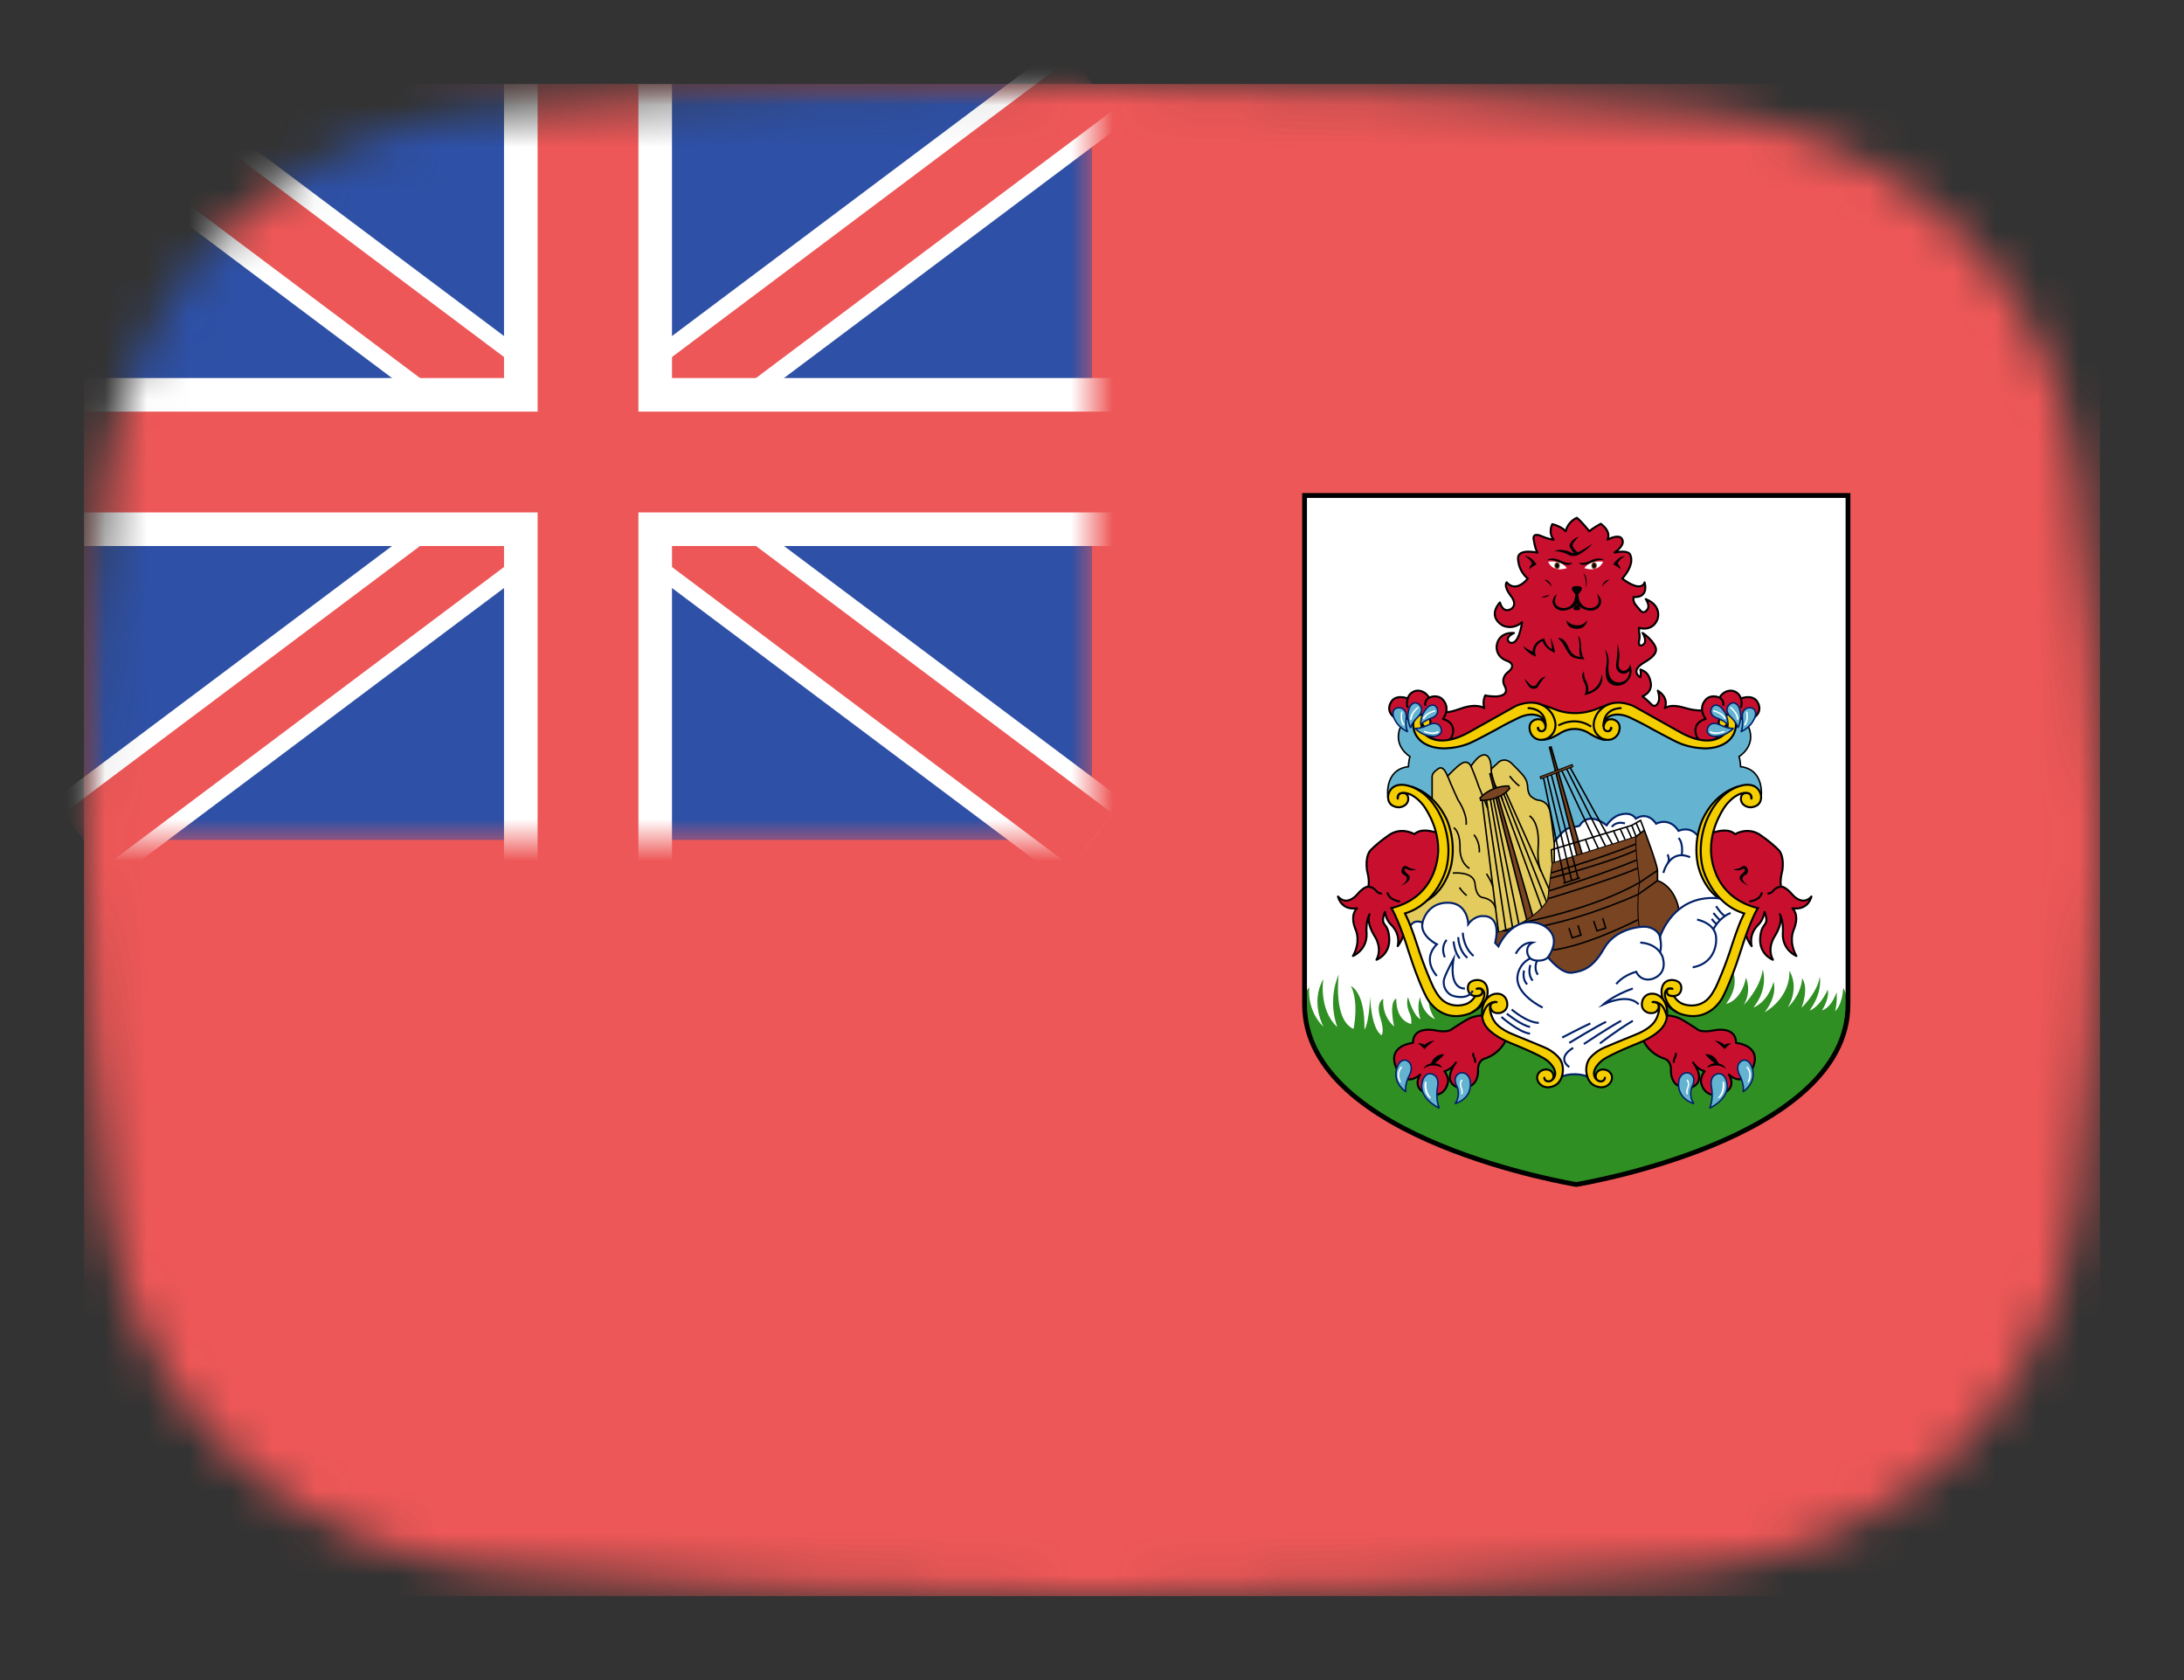 <svg width="52" height="40" viewBox="0 0 52 40" fill="none" xmlns="http://www.w3.org/2000/svg">
<rect x="0" y="0" width="52" height="40" fill="#333333" stroke="none"/>
<mask id="mask0_1_36639" style="mask-type:alpha" maskUnits="userSpaceOnUse" x="2" y="2" width="48" height="36">
<path d="M2.569 11.136C3.167 6.412 7.042 3.002 11.786 2.609C15.641 2.289 20.62 2 26 2C31.38 2 36.359 2.289 40.214 2.609C44.959 3.002 48.833 6.412 49.431 11.136C49.752 13.676 50 16.704 50 20C50 23.296 49.752 26.324 49.431 28.864C48.833 33.587 44.959 36.998 40.214 37.391C36.359 37.711 31.38 38 26 38C20.62 38 15.641 37.711 11.786 37.391C7.042 36.998 3.167 33.587 2.569 28.864C2.248 26.324 2 23.296 2 20C2 16.704 2.248 13.676 2.569 11.136Z" fill="#00D0BF"/>
</mask>
<g mask="url(#mask0_1_36639)">
<rect x="2" y="2" width="48" height="36" fill="#EE5757"/>
<path d="M43.979 11.797V23.913C43.979 27.149 37.51 28.201 37.51 28.201C37.51 28.201 31.04 27.149 31.04 23.913V11.797H43.979Z" fill="white"/>
<path d="M43.979 23.913C43.979 27.149 37.51 28.201 37.51 28.201C37.51 28.201 31.04 27.149 31.04 23.913C31.04 23.913 31.04 23.652 31.172 23.504C31.172 23.504 31.1 24.043 31.514 24.45C31.514 24.45 31.189 23.875 31.507 23.311C31.507 23.311 31.389 24.037 31.842 24.454C31.842 24.454 31.592 23.861 31.874 23.199C31.874 23.199 31.735 24.282 32.227 24.497C32.227 24.497 32.362 23.875 32.166 23.476C32.166 23.476 32.505 23.613 32.487 24.515C32.487 24.515 32.594 24.382 32.623 23.732C32.623 23.732 32.637 24.476 32.894 24.648C32.894 24.648 32.972 24.573 32.865 24.235C32.758 23.897 32.911 23.778 32.936 23.785C32.936 23.785 32.88 24.159 33.193 24.44C33.193 24.44 33.058 23.854 33.246 23.775C33.246 23.775 33.207 24.271 33.599 24.382C33.599 24.382 33.628 24.238 33.542 24.077C33.542 24.077 33.468 23.885 33.525 23.738C33.525 23.738 33.649 24.188 33.821 24.264C33.821 24.264 33.717 24 33.813 23.738C33.813 23.738 33.835 24.113 34.17 24.267C34.17 24.267 33.949 23.977 34.036 23.658L36.191 23.764L37.307 23.817L40.655 23.581L41.232 23.084C41.232 23.084 41.46 23.401 41.1 23.901C41.1 23.901 41.457 23.836 41.571 23.279C41.571 23.279 41.717 23.588 41.517 23.929C41.517 23.929 41.913 23.534 41.97 23.084C41.97 23.084 42.123 23.519 41.749 23.987C41.749 23.987 42.084 23.875 42.227 23.379C42.227 23.379 42.341 23.678 42.017 24.1C42.017 24.1 42.623 23.778 42.605 23.113C42.605 23.113 42.858 23.48 42.569 23.983C42.569 23.983 42.879 23.706 42.908 23.293C42.908 23.293 43.079 23.48 42.894 23.994C42.894 23.994 43.271 23.638 43.328 23.253C43.328 23.253 43.41 23.609 43.086 24.059C43.086 24.059 43.307 24.005 43.517 23.566C43.517 23.566 43.575 23.739 43.382 24.055C43.382 24.055 43.589 24.019 43.728 23.624C43.728 23.624 43.753 23.861 43.692 24.073C43.692 24.073 43.853 23.969 43.888 23.519C43.888 23.519 43.978 23.667 43.979 23.85C43.981 24.034 43.979 23.913 43.979 23.913Z" fill="#2F8F22"/>
<path d="M40.648 16.909C40.648 16.909 40.423 16.947 40.134 16.859C39.845 16.771 39.729 16.807 39.639 16.859C39.639 16.859 39.756 16.627 39.471 16.444C39.471 16.444 39.564 16.678 39.435 16.788C39.435 16.788 39.378 16.841 39.311 16.761C39.311 16.761 39.211 16.658 39.106 16.579C39.106 16.579 39.348 16.494 39.303 16.248C39.259 16.002 39.127 15.97 39.056 15.939C39.056 15.939 39.081 16.05 39.056 16.126C39.056 16.126 38.792 15.979 39.15 15.77C39.508 15.562 39.443 15.439 39.378 15.333C39.314 15.227 39.177 15.11 39.109 15.069C39.109 15.069 39.181 15.18 39.168 15.276C39.156 15.371 38.993 15.432 39.025 15.265C39.057 15.098 39.024 15.127 39.02 14.948C39.02 14.948 39.339 15.056 39.464 14.745C39.464 14.745 39.587 14.424 39.184 14.264C39.184 14.264 39.282 14.395 39.234 14.494C39.234 14.494 39.148 14.655 39.047 14.524C38.945 14.393 38.881 14.368 38.892 14.213C38.892 14.213 39.257 14.264 39.157 13.866C39.157 13.866 39.099 14.131 38.624 13.775C38.624 13.775 38.933 13.458 38.813 13.203C38.813 13.203 38.776 13.086 38.441 13.155C38.441 13.155 38.731 12.971 38.608 12.815C38.608 12.815 38.546 12.71 38.275 12.847C38.275 12.847 38.38 12.665 38.114 12.47C38.114 12.47 37.936 12.563 37.842 12.649C37.842 12.649 37.66 12.419 37.544 12.328C37.544 12.328 37.334 12.409 37.28 12.649C37.28 12.649 37.182 12.533 36.959 12.479C36.959 12.479 36.852 12.676 36.992 12.849C36.992 12.849 36.888 12.845 36.699 12.763C36.699 12.763 36.484 12.66 36.516 12.845C36.548 13.03 36.564 13.072 36.606 13.158C36.606 13.158 36.123 13.046 36.143 13.307C36.157 13.489 36.225 13.645 36.375 13.776C36.375 13.776 36.104 14.13 35.872 13.864C35.872 13.864 35.792 13.951 35.965 14.177C35.965 14.177 36.138 14.368 35.995 14.488C35.995 14.488 35.804 14.641 35.712 14.344C35.712 14.344 35.403 14.652 35.767 14.887C35.767 14.887 36.001 15.02 36.239 14.815C36.239 14.815 36.166 15.405 35.938 15.292C35.938 15.292 35.801 15.191 36.047 15.071C36.047 15.071 35.692 15.026 35.635 15.369C35.635 15.369 35.591 15.642 35.901 15.741C35.901 15.741 36.139 15.828 35.892 16.013C35.892 16.013 35.717 16.146 35.831 16.343C35.831 16.343 35.968 16.561 35.621 16.582C35.621 16.582 35.432 16.581 35.364 16.555C35.364 16.555 35.288 16.697 35.341 16.859C35.341 16.859 35.168 16.73 34.774 16.873C34.38 17.016 34.41 16.915 34.378 16.958C34.346 17.001 34.27 17.147 34.27 17.147C34.27 17.147 34.476 17.398 34.48 17.393C34.483 17.388 34.441 17.681 34.441 17.681L34.542 17.729L35.353 17.368L36.177 16.939L36.839 16.979L37.259 17.079L37.811 17.119L38.206 16.909H38.778L39.407 17.222L40.125 17.651L40.5 17.717L40.788 17.701V17.119L40.648 16.909Z" fill="#C8102E" stroke="black" stroke-width="0.048" stroke-linejoin="round"/>
<path d="M34.115 17.589C34.115 17.589 34.429 17.749 34.56 17.555C34.56 17.555 34.731 17.229 34.355 17.116C34.355 17.116 34.56 16.87 34.34 16.644C34.34 16.644 34.225 16.522 34.025 16.611C34.025 16.611 33.942 16.439 33.747 16.444C33.747 16.444 33.576 16.442 33.517 16.63C33.517 16.63 33.282 16.533 33.151 16.673C33.151 16.673 32.934 16.916 33.236 17.108L33.453 17.127L33.667 17.028L33.906 17.097C33.907 17.097 33.845 17.338 34.115 17.589Z" fill="#C8102E" stroke="black" stroke-width="0.048" stroke-linejoin="round"/>
<path d="M41.118 17.015C41.496 16.98 41.63 17.299 41.63 17.299C41.828 17.764 41.407 18.012 41.407 18.012C41.439 18.116 41.443 18.253 41.443 18.253C42.034 18.325 41.931 18.99 41.931 18.99L41.735 18.828C41.393 18.695 41.04 18.986 40.787 19.475C40.533 19.964 40.655 20.194 40.697 20.773C40.74 21.352 41.681 21.697 41.681 21.697C41.681 21.697 41.236 22.844 40.947 23.581C40.658 24.318 40.056 24.012 39.881 23.857C39.706 23.701 39.663 23.788 39.575 23.857C39.486 23.926 39.97 24.303 39.09 24.659C38.209 25.015 38.056 25.288 37.91 25.378C37.763 25.468 37.154 25.407 37.093 25.331C37.033 25.256 37.068 25.256 36.84 25.116C36.612 24.976 36.227 24.853 35.806 24.648C35.386 24.443 35.396 24.181 35.4 24.127C35.403 24.073 35.546 23.634 35.053 23.983C34.561 24.332 34.141 23.817 34.141 23.817C34.045 23.691 33.635 22.592 33.635 22.592C33.525 22.182 33.307 21.704 33.307 21.704C33.318 21.7 33.286 21.754 33.649 21.546C34.013 21.337 34.176 20.99 34.302 20.647C34.428 20.304 34.305 19.716 34.259 19.597C34.213 19.479 33.942 18.935 33.606 18.821C33.271 18.707 33.046 18.99 33.046 18.99C33.046 18.99 32.942 18.325 33.534 18.253C33.534 18.253 33.538 18.116 33.57 18.012C33.57 18.012 33.149 17.764 33.347 17.299C33.347 17.299 33.48 16.98 33.858 17.015L33.767 17.188C33.767 17.188 33.672 18.137 35.061 17.501C36.45 16.865 36.409 16.746 37.2 17.145L37.778 17.134C37.778 17.134 38.612 16.749 38.879 16.915C39.147 17.081 40.109 17.62 40.109 17.62C40.109 17.62 41.04 17.969 41.221 17.325L41.118 17.015Z" fill="#64B4D1" stroke="black" stroke-width="0.036"/>
<path d="M36.938 21.13C36.938 21.13 36.89 20.839 36.839 20.651C36.839 20.651 36.736 20.354 36.912 20.147L37.13 19.895C37.13 19.895 37.266 19.713 37.433 19.688C37.433 19.688 37.601 19.683 37.617 19.649C37.633 19.615 37.817 19.313 38.254 19.649C38.254 19.649 38.393 19.426 38.606 19.389C38.606 19.389 38.837 19.319 38.949 19.491C38.949 19.491 39.209 19.294 39.432 19.611C39.432 19.611 39.74 19.438 39.965 19.782C39.965 19.782 40.27 19.634 40.457 19.951C40.644 20.268 40.606 20.397 40.606 20.397L40.745 20.9L41.237 21.508L40.093 21.939H39.58L38.553 22.214L36.73 22.355L36.222 21.756L36.938 21.13Z" fill="white" stroke="#012169" stroke-width="0.048" stroke-miterlimit="10"/>
<path d="M35.397 24.161C35.397 24.161 35.124 24.177 34.985 24.247C34.846 24.318 34.739 24.393 34.578 24.495C34.578 24.495 34.504 24.595 34.188 24.535C34.188 24.535 33.643 24.404 33.643 24.83C33.643 24.83 32.99 24.884 33.258 25.455C33.258 25.455 33.44 25.903 33.814 25.585C33.814 25.585 33.573 25.93 34.038 26.065C34.038 26.065 34.37 26.146 34.466 25.806C34.466 25.806 34.52 25.671 34.391 25.504C34.391 25.504 34.552 25.472 34.664 25.299C34.664 25.299 34.322 25.732 34.696 25.887C34.696 25.887 35.167 26.006 35.194 25.515C35.194 25.515 35.155 25.288 35.337 25.207C35.337 25.207 35.712 25.121 35.883 24.703C35.883 24.703 35.344 24.416 35.397 24.161Z" fill="#C8102E" stroke="black" stroke-width="0.048" stroke-linejoin="round"/>
<path d="M34.295 19.86C34.295 19.86 33.875 19.666 33.675 19.86C33.675 19.86 33.397 19.688 33.105 19.86C33.105 19.86 32.827 20.042 32.634 20.242C32.634 20.242 32.499 20.358 32.548 20.724C32.548 20.724 32.62 20.981 32.577 21.111C32.577 21.111 32.484 21.092 32.299 21.312C32.299 21.312 32.064 21.584 31.857 21.344C31.857 21.344 31.921 21.679 32.31 21.625C32.31 21.625 32.121 21.772 32.285 22.153C32.285 22.153 32.406 22.423 32.213 22.761C32.213 22.761 32.552 22.624 32.538 22.225C32.538 22.225 32.509 21.956 32.609 21.765C32.609 21.765 32.509 21.938 32.741 22.308C32.741 22.308 32.919 22.574 32.773 22.851C32.773 22.851 33.108 22.729 33.076 22.322C33.044 21.916 32.841 22.085 32.973 21.711C32.973 21.711 33.005 21.903 33.105 21.999C33.204 22.096 33.333 22.258 33.279 22.527C33.279 22.527 33.479 22.279 33.432 22.024C33.386 21.769 33.336 21.691 33.336 21.691L33.967 21.334L34.281 20.765L34.295 19.86Z" fill="#C8102E" stroke="black" stroke-width="0.048" stroke-linejoin="round"/>
<path d="M33.336 21.463C33.336 21.463 33.076 21.445 33.033 21.244" stroke="black" stroke-width="0.048" stroke-miterlimit="10"/>
<path d="M32.577 21.111C32.577 21.111 32.668 21.107 32.75 21.19C32.75 21.19 32.812 21.283 32.901 21.272" stroke="black" stroke-width="0.048" stroke-miterlimit="10"/>
<path d="M33.721 20.697C33.721 20.697 33.586 20.697 33.511 20.633C33.511 20.633 33.432 20.579 33.386 20.665C33.386 20.665 33.315 20.787 33.447 20.841C33.447 20.841 33.611 20.924 33.35 21.089C33.35 21.089 33.661 20.978 33.536 20.827C33.536 20.827 33.401 20.73 33.45 20.694C33.45 20.694 33.465 20.665 33.518 20.701C33.572 20.737 33.679 20.722 33.721 20.697Z" fill="black"/>
<path d="M37.974 21.384L36.931 17.784L36.893 17.794L37.814 21.438L37.974 21.384Z" fill="#784421" stroke="black" stroke-width="0.036"/>
<path d="M34.343 25.423C34.343 25.423 34.097 25.285 33.894 25.446C33.894 25.446 33.915 25.357 34.07 25.317C34.07 25.317 34.154 25.08 34.39 25.101C34.39 25.101 34.293 25.216 34.165 25.313C34.165 25.313 34.3 25.327 34.343 25.423Z" fill="black"/>
<path d="M33.477 25.995C33.477 25.995 33.087 25.749 33.298 25.337C33.298 25.337 33.359 25.218 33.477 25.242C33.477 25.242 33.72 25.318 33.53 25.655C33.53 25.655 33.434 25.873 33.477 25.995Z" fill="#64B4D1" stroke="#012169" stroke-width="0.036" stroke-miterlimit="2.613"/>
<path d="M34.268 26.383C34.268 26.383 33.712 26.13 33.883 25.698C33.883 25.698 33.936 25.552 34.059 25.563C34.059 25.563 34.274 25.574 34.231 25.86C34.231 25.86 34.167 26.14 34.268 26.383Z" fill="#64B4D1" stroke="#012169" stroke-width="0.036" stroke-miterlimit="2.613"/>
<path d="M34.151 24.773C34.151 24.773 33.984 24.896 33.916 24.979C33.916 24.979 33.848 24.895 33.759 24.843C33.759 24.843 33.861 24.83 33.916 24.876C33.916 24.876 34.001 24.793 34.151 24.773Z" fill="black"/>
<path d="M34.645 26.275C34.645 26.275 35.081 26.165 35.001 25.714C35.001 25.714 34.958 25.517 34.774 25.544C34.774 25.544 34.551 25.601 34.696 25.887C34.696 25.887 34.782 26.092 34.645 26.275Z" fill="#64B4D1" stroke="#012169" stroke-width="0.036" stroke-miterlimit="2.613"/>
<path d="M36.614 16.749C36.614 16.749 36.895 16.835 37.048 16.897C37.048 16.897 37.454 17.08 37.97 16.897C37.97 16.897 38.319 16.759 38.366 16.749L38.098 17.156L38.085 17.366L38.252 17.612C38.252 17.612 38.152 17.652 37.852 17.469C37.852 17.469 37.521 17.213 37.125 17.469C37.125 17.469 36.909 17.615 36.727 17.612L36.983 17.325L36.885 17.067L36.614 16.749Z" fill="#F5CE00" stroke="black" stroke-width="0.048" stroke-miterlimit="2.613"/>
<path d="M34.814 25.737C34.814 25.737 34.83 25.716 34.811 25.706C34.811 25.706 34.792 25.698 34.779 25.724C34.779 25.724 34.734 25.797 34.772 25.895C34.772 25.895 34.808 25.964 34.791 26.035C34.791 26.035 34.788 26.055 34.804 26.058C34.804 26.058 34.82 26.053 34.823 26.038C34.823 26.038 34.844 25.968 34.807 25.9C34.807 25.9 34.762 25.794 34.814 25.737Z" fill="white"/>
<path d="M40.851 17.589C40.851 17.589 40.537 17.749 40.406 17.555C40.406 17.555 40.235 17.229 40.611 17.116C40.611 17.116 40.406 16.87 40.625 16.644C40.625 16.644 40.74 16.522 40.941 16.611C40.941 16.611 41.024 16.439 41.219 16.444C41.219 16.444 41.39 16.442 41.449 16.63C41.449 16.63 41.684 16.533 41.815 16.673C41.815 16.673 42.032 16.916 41.73 17.108L41.512 17.127L41.298 17.028L41.059 17.097C41.059 17.097 41.121 17.338 40.851 17.589Z" fill="#C8102E" stroke="black" stroke-width="0.048" stroke-linejoin="round"/>
<path d="M38.366 17.336C38.366 17.336 38.358 17.401 38.294 17.408C38.294 17.408 38.227 17.429 38.188 17.346C38.188 17.346 38.183 17.327 38.182 17.318C38.178 17.279 38.164 17.167 38.286 17.075C38.286 17.075 38.483 16.913 38.861 17.109C38.861 17.109 39.161 17.253 39.368 17.375C39.368 17.375 39.902 17.663 39.967 17.684C39.967 17.684 40.202 17.803 40.562 17.817C40.562 17.817 41.054 17.854 41.262 17.508C41.262 17.508 41.421 17.246 41.262 17.079C41.262 17.079 41.198 17.003 41.093 17.017C41.048 17.023 40.999 17.043 40.952 17.099C40.952 17.099 40.876 17.21 40.965 17.293C40.965 17.293 41.081 17.364 41.122 17.214C41.122 17.214 41.123 17.203 41.127 17.216C41.129 17.225 41.155 17.339 41.094 17.436C41.094 17.436 40.797 17.886 39.981 17.42L38.904 16.816C38.904 16.816 38.364 16.54 38.041 16.973C38.041 16.973 37.781 17.332 38.116 17.568C38.116 17.568 38.366 17.717 38.523 17.48C38.523 17.48 38.653 17.246 38.448 17.143C38.448 17.143 38.268 17.059 38.197 17.239C38.125 17.419 38.336 17.465 38.355 17.338C38.355 17.338 38.361 17.307 38.366 17.336Z" fill="#F5CE00" stroke="black" stroke-width="0.048" stroke-miterlimit="2.613"/>
<path d="M34.098 19.189C34.098 19.189 34.098 18.628 34.098 18.515C34.098 18.462 34.099 18.418 34.179 18.353C34.259 18.288 34.344 18.186 34.467 18.477C34.467 18.477 34.708 18.224 34.788 18.186C34.788 18.186 34.927 18.067 35.023 18.24C35.023 18.24 35.152 18.046 35.253 17.997C35.253 17.997 35.494 17.841 35.505 18.31L35.692 18.137C35.692 18.137 35.836 18.019 35.997 18.181C35.997 18.181 36.27 18.445 36.307 18.52C36.307 18.52 36.367 18.602 36.372 18.731C36.372 18.731 36.371 18.876 36.446 18.957C36.446 18.957 36.531 19.033 36.614 19.049C36.614 19.049 36.809 19.054 36.879 19.238C36.879 19.238 36.911 19.206 37.007 20.084V21.686L35.927 22.975L34.194 22.479L33.505 22.193L33.35 21.686L34.018 21.254L34.382 20.273L34.264 19.583L34.098 19.189Z" fill="#E4CB5E" stroke="black" stroke-width="0.036" stroke-miterlimit="2.613"/>
<path d="M38.872 20.039L38.954 19.917L39.15 19.766C39.15 19.766 39.45 20.552 39.464 20.723V20.967C39.464 20.967 39.913 21.082 39.992 21.772L39.621 22.455L39.04 22.132L38.872 22.009V20.039H38.872Z" fill="#784421" stroke="black" stroke-width="0.036"/>
<path d="M33.369 25.435C33.369 25.435 33.39 25.407 33.375 25.395C33.375 25.395 33.366 25.381 33.341 25.414C33.341 25.414 33.222 25.546 33.316 25.749C33.316 25.749 33.327 25.778 33.346 25.768C33.346 25.768 33.362 25.76 33.347 25.736C33.347 25.736 33.263 25.569 33.369 25.435Z" fill="white"/>
<path d="M35.12 25.303C35.12 25.303 35.138 25.242 35.096 25.177C35.096 25.177 35.067 25.13 35.078 25.069" stroke="black" stroke-width="0.048" stroke-miterlimit="10"/>
<path d="M35.505 18.31C35.505 18.31 35.507 18.479 35.555 18.603C35.603 18.727 35.765 18.941 35.776 19.057" stroke="black" stroke-width="0.036" stroke-miterlimit="10"/>
<path d="M39.58 24.161C39.58 24.161 39.852 24.177 39.992 24.247C40.131 24.318 40.237 24.393 40.398 24.495C40.398 24.495 40.473 24.595 40.788 24.535C40.788 24.535 41.334 24.404 41.334 24.83C41.334 24.83 41.986 24.884 41.719 25.455C41.719 25.455 41.537 25.903 41.163 25.585C41.163 25.585 41.403 25.93 40.938 26.065C40.938 26.065 40.606 26.146 40.51 25.806C40.51 25.806 40.457 25.671 40.585 25.504C40.585 25.504 40.425 25.472 40.312 25.299C40.312 25.299 40.655 25.732 40.28 25.887C40.28 25.887 39.81 26.006 39.783 25.515C39.783 25.515 39.821 25.288 39.639 25.207C39.639 25.207 39.264 25.121 39.093 24.703C39.093 24.703 39.632 24.416 39.58 24.161Z" fill="#C8102E" stroke="black" stroke-width="0.048" stroke-linejoin="round"/>
<path d="M35.29 19.057L35.735 22.649" stroke="black" stroke-width="0.036" stroke-miterlimit="10"/>
<path d="M35.393 19.049L35.892 22.398" stroke="black" stroke-width="0.036" stroke-miterlimit="10"/>
<path d="M35.486 19.034L36.061 22.355" stroke="black" stroke-width="0.036" stroke-miterlimit="10"/>
<path d="M36.555 22.015L35.512 18.415L35.474 18.425L36.395 22.069L36.555 22.015Z" fill="#784421" stroke="black" stroke-width="0.036"/>
<path d="M35.805 18.902L36.858 21.562" stroke="black" stroke-width="0.036" stroke-miterlimit="10"/>
<path d="M35.735 18.945L36.751 21.724" stroke="black" stroke-width="0.036" stroke-miterlimit="10"/>
<path d="M34.067 26.128C34.067 26.128 33.945 26.011 33.962 25.801C33.962 25.801 33.969 25.756 33.947 25.749C33.947 25.749 33.923 25.739 33.919 25.792C33.919 25.792 33.885 26.011 34.033 26.137C34.033 26.137 34.043 26.149 34.06 26.146C34.059 26.146 34.077 26.142 34.067 26.128Z" fill="white"/>
<path d="M35.853 18.866L36.938 21.292" stroke="black" stroke-width="0.036" stroke-miterlimit="10"/>
<path d="M35.556 19.016L36.221 22.285" stroke="black" stroke-width="0.036" stroke-miterlimit="10"/>
<path d="M41.002 21.438C40.526 21.168 40.422 20.57 40.422 20.57C40.307 19.974 40.54 19.502 40.54 19.502C40.847 18.852 41.374 18.731 41.374 18.731C41.374 18.731 40.858 19.089 40.714 19.572C40.714 19.572 40.601 19.979 40.665 20.381C40.73 20.783 40.706 20.68 40.804 20.99L41.002 21.438Z" fill="#F5CE00" stroke="black" stroke-width="0.048" stroke-miterlimit="2.613"/>
<path d="M38.954 19.917L36.956 20.548L36.847 21.438C36.373 22.125 35.41 22.247 35.41 22.247L36.159 23.045L37.599 23.347L38.355 22.764L39.04 22.132C38.968 21.794 39.008 21.292 39.008 21.292C39.008 21.208 39.04 21.01 39.04 21.01C39.04 21.01 38.922 20.198 38.954 19.917Z" fill="#784421" stroke="black" stroke-width="0.022"/>
<path d="M36.874 21.214C36.874 21.214 38.19 20.803 38.975 20.474" stroke="black" stroke-width="0.036" stroke-miterlimit="10"/>
<path d="M36.243 21.965C36.243 21.965 37.885 21.668 39.04 21.01L39.464 20.723" stroke="black" stroke-width="0.036" stroke-miterlimit="10"/>
<path d="M39.464 20.967L39.008 21.292C39.008 21.292 37.172 22.139 35.774 22.162" stroke="black" stroke-width="0.036" stroke-miterlimit="10"/>
<path d="M39.007 21.894C39.007 21.894 37.596 22.621 36.786 22.631" stroke="black" stroke-width="0.036" stroke-miterlimit="10"/>
<path d="M40.69 19.86C40.69 19.86 41.111 19.666 41.311 19.86C41.311 19.86 41.589 19.688 41.881 19.86C41.881 19.86 42.159 20.042 42.352 20.242C42.352 20.242 42.487 20.358 42.437 20.724C42.437 20.724 42.366 20.981 42.409 21.111C42.409 21.111 42.501 21.092 42.687 21.312C42.687 21.312 42.922 21.584 43.129 21.344C43.129 21.344 43.065 21.679 42.676 21.625C42.676 21.625 42.865 21.772 42.701 22.153C42.701 22.153 42.58 22.423 42.772 22.761C42.772 22.761 42.434 22.624 42.448 22.225C42.448 22.225 42.476 21.956 42.377 21.765C42.377 21.765 42.476 21.938 42.245 22.308C42.245 22.308 42.066 22.574 42.213 22.851C42.213 22.851 41.878 22.729 41.91 22.322C41.942 21.916 42.145 22.085 42.013 21.711C42.013 21.711 41.981 21.902 41.881 21.999C41.781 22.096 41.653 22.258 41.706 22.527C41.706 22.527 41.507 22.279 41.553 22.024C41.599 21.769 41.649 21.691 41.649 21.691L41.018 21.334L40.705 20.765L40.69 19.86Z" fill="#C8102E" stroke="black" stroke-width="0.048" stroke-linejoin="round"/>
<path d="M33.542 22.134C33.542 22.134 33.601 21.855 33.869 21.965C33.869 21.965 33.959 21.508 34.446 21.492C34.933 21.476 34.959 21.966 34.959 21.999C34.959 21.999 35.102 21.788 35.341 21.812C35.341 21.812 35.753 21.788 35.599 22.449L35.677 22.532C35.677 22.532 35.992 21.794 36.639 21.988C36.639 21.988 37.27 22.18 36.858 22.791C36.858 22.791 37.169 23.196 37.433 23.158C37.697 23.12 37.933 23.04 38.195 22.576C38.457 22.112 39.066 22.042 39.221 22.069C39.377 22.096 39.499 22.196 39.524 22.306C39.524 22.306 39.847 21.229 41.008 21.398L41.473 21.632L41.649 21.713L41.386 22.455L40.745 23.904L40.259 24.053L39.751 23.762L39.574 23.857L39.56 24.291L38.89 24.773L38.425 24.965L37.911 25.315L37.792 25.629C37.792 25.629 37.508 25.509 37.188 25.629L37.083 25.369L36.783 25.083L35.62 24.535L35.41 23.857L35.197 23.762L34.959 24.034L34.612 24.075L34.093 23.724L33.542 22.134Z" fill="white" stroke="#012169" stroke-width="0.048" stroke-miterlimit="10"/>
<path d="M38.608 16.859C38.608 16.859 38.164 16.84 38.18 17.3" stroke="black" stroke-width="0.048" stroke-miterlimit="2.613"/>
<path d="M41.529 21.748C40.756 21.511 40.545 20.68 40.545 20.68C40.387 20.057 40.641 19.513 40.641 19.513C40.994 18.684 41.591 18.684 41.591 18.684C41.891 18.676 41.927 18.932 41.927 18.932C41.955 19.113 41.828 19.179 41.828 19.179C41.623 19.291 41.493 19.14 41.493 19.14C41.408 19.028 41.474 18.929 41.474 18.929C41.526 18.856 41.627 18.888 41.627 18.888C41.707 18.913 41.698 19.012 41.698 19.012C41.699 19.015 41.701 19.015 41.701 19.015C41.704 19.014 41.703 19.013 41.703 19.013C41.703 19.013 41.721 18.891 41.601 18.878C41.601 18.878 41.369 18.828 41.096 19.167C41.096 19.167 40.737 19.626 40.738 20.219C40.738 20.219 40.692 21.333 41.853 21.621C41.853 21.621 41.727 21.802 41.505 22.454C41.505 22.454 41.254 23.293 41.014 23.746C41.014 23.746 40.695 24.393 39.984 24.129C39.984 24.129 39.56 23.943 39.561 23.635C39.561 23.635 39.532 23.355 39.786 23.333C39.786 23.333 40.034 23.314 40.032 23.527C40.032 23.527 40.038 23.758 39.767 23.705C39.767 23.705 39.672 23.685 39.689 23.592C39.689 23.592 39.705 23.509 39.819 23.545C39.819 23.545 39.823 23.545 39.823 23.544C39.823 23.544 39.824 23.542 39.82 23.54C39.82 23.54 39.776 23.521 39.729 23.537C39.729 23.537 39.687 23.551 39.684 23.616C39.684 23.616 39.681 23.669 39.738 23.699C39.738 23.699 39.806 23.723 39.859 23.718C39.859 23.718 39.931 23.863 40.094 23.912C40.32 23.98 40.507 23.914 40.621 23.823C40.745 23.724 40.826 23.551 40.85 23.509C40.874 23.466 41.083 22.999 41.239 22.496C41.239 22.496 41.377 22.063 41.486 21.837L41.529 21.748Z" fill="#F5CE00" stroke="black" stroke-width="0.048" stroke-miterlimit="2.613"/>
<path d="M39.349 23.859C39.349 23.859 39.493 23.84 39.493 23.968C39.493 23.968 39.484 24.157 39.255 24.115C39.255 24.115 39.029 24.066 39.109 23.813C39.109 23.813 39.163 23.635 39.377 23.661C39.377 23.661 39.584 23.67 39.675 23.954C39.675 23.954 39.744 24.192 39.625 24.397C39.492 24.626 39.156 24.776 38.994 24.842C38.994 24.842 38.344 25.098 38.151 25.244C38.151 25.244 37.853 25.464 37.985 25.67C37.985 25.67 38.036 25.748 38.112 25.748C38.112 25.748 38.199 25.752 38.214 25.663C38.214 25.663 38.214 25.661 38.213 25.659C38.213 25.659 38.211 25.659 38.211 25.661C38.211 25.661 38.205 25.716 38.157 25.736C38.157 25.736 38.094 25.768 38.028 25.712C38.028 25.712 37.957 25.644 38.016 25.54C38.016 25.54 38.093 25.41 38.273 25.487C38.273 25.487 38.431 25.565 38.366 25.733C38.366 25.733 38.308 25.888 38.117 25.887C38.117 25.887 37.974 25.883 37.882 25.786C37.739 25.636 37.731 25.343 37.857 25.192C37.857 25.192 37.977 25.031 38.216 24.933C38.355 24.876 38.617 24.762 38.89 24.655C39.082 24.58 39.257 24.49 39.371 24.355C39.371 24.355 39.473 24.242 39.502 24.048C39.502 24.048 39.531 23.902 39.442 23.87C39.442 23.87 39.397 23.85 39.347 23.857C39.347 23.857 39.346 23.857 39.346 23.858C39.346 23.858 39.343 23.86 39.349 23.859Z" fill="#F5CE00" stroke="black" stroke-width="0.048" stroke-miterlimit="2.613"/>
<path d="M39.361 23.858C39.361 23.858 39.52 23.829 39.62 24.019C39.62 24.019 39.679 24.141 39.688 24.212" stroke="black" stroke-width="0.048" stroke-miterlimit="2.613"/>
<path d="M39.74 23.534C39.74 23.534 39.58 23.562 39.663 23.788C39.74 24.001 39.884 24.071 39.927 24.1" stroke="black" stroke-width="0.048" stroke-miterlimit="2.613"/>
<path d="M36.614 17.336C36.614 17.336 36.622 17.4 36.687 17.408C36.687 17.408 36.753 17.429 36.792 17.346C36.792 17.346 36.797 17.327 36.798 17.318C36.802 17.279 36.816 17.167 36.695 17.075C36.695 17.075 36.497 16.913 36.119 17.109C36.119 17.109 35.819 17.253 35.613 17.375C35.613 17.375 35.078 17.663 35.014 17.684C35.014 17.684 34.778 17.803 34.418 17.817C34.418 17.817 33.926 17.853 33.718 17.508C33.718 17.508 33.559 17.246 33.718 17.079C33.718 17.079 33.782 17.003 33.887 17.017C33.932 17.023 33.981 17.043 34.028 17.099C34.028 17.099 34.105 17.21 34.015 17.293C34.015 17.293 33.9 17.364 33.859 17.214C33.859 17.214 33.857 17.203 33.853 17.216C33.851 17.225 33.825 17.339 33.886 17.436C33.886 17.436 34.183 17.886 34.999 17.42L36.076 16.816C36.076 16.816 36.616 16.539 36.939 16.973C36.939 16.973 37.199 17.332 36.864 17.568C36.864 17.568 36.614 17.717 36.458 17.48C36.458 17.48 36.327 17.246 36.532 17.143C36.532 17.143 36.712 17.059 36.784 17.239C36.855 17.419 36.645 17.465 36.625 17.338C36.625 17.338 36.62 17.307 36.614 17.336Z" fill="#F5CE00" stroke="black" stroke-width="0.048" stroke-miterlimit="2.613"/>
<path d="M33.978 21.438C34.454 21.168 34.558 20.57 34.558 20.57C34.673 19.974 34.441 19.502 34.441 19.502C34.133 18.852 33.606 18.731 33.606 18.731C33.606 18.731 34.122 19.089 34.267 19.572C34.267 19.572 34.379 19.979 34.315 20.381C34.251 20.783 34.275 20.68 34.176 20.99L33.978 21.438Z" fill="#F5CE00" stroke="black" stroke-width="0.048" stroke-miterlimit="2.613"/>
<path d="M36.372 16.859C36.372 16.859 36.816 16.84 36.8 17.3" stroke="black" stroke-width="0.048" stroke-miterlimit="2.613"/>
<path d="M33.451 21.748C34.224 21.511 34.435 20.68 34.435 20.68C34.593 20.057 34.339 19.513 34.339 19.513C33.986 18.684 33.389 18.684 33.389 18.684C33.089 18.676 33.053 18.932 33.053 18.932C33.025 19.113 33.153 19.179 33.153 19.179C33.358 19.291 33.487 19.14 33.487 19.14C33.572 19.028 33.506 18.929 33.506 18.929C33.454 18.856 33.353 18.888 33.353 18.888C33.273 18.913 33.282 19.012 33.282 19.012C33.281 19.015 33.28 19.015 33.28 19.015C33.276 19.014 33.277 19.013 33.277 19.013C33.277 19.013 33.26 18.891 33.379 18.878C33.379 18.878 33.612 18.828 33.884 19.167C33.884 19.167 34.243 19.626 34.243 20.219C34.243 20.219 34.288 21.333 33.128 21.621C33.128 21.621 33.253 21.802 33.475 22.454C33.475 22.454 33.727 23.293 33.966 23.746C33.966 23.746 34.285 24.393 34.997 24.129C34.997 24.129 35.42 23.943 35.419 23.635C35.419 23.635 35.449 23.355 35.194 23.333C35.194 23.333 34.946 23.314 34.949 23.527C34.949 23.527 34.942 23.758 35.213 23.705C35.213 23.705 35.308 23.685 35.291 23.592C35.291 23.592 35.276 23.509 35.161 23.545C35.161 23.545 35.157 23.545 35.157 23.544C35.157 23.544 35.156 23.542 35.16 23.54C35.16 23.54 35.204 23.521 35.251 23.537C35.251 23.537 35.293 23.551 35.296 23.616C35.296 23.616 35.299 23.669 35.243 23.699C35.243 23.699 35.174 23.723 35.121 23.718C35.121 23.718 35.049 23.863 34.886 23.912C34.66 23.98 34.473 23.914 34.359 23.823C34.235 23.724 34.154 23.551 34.13 23.509C34.106 23.466 33.898 22.999 33.741 22.496C33.741 22.496 33.604 22.063 33.494 21.837L33.451 21.748Z" fill="#F5CE00" stroke="black" stroke-width="0.048" stroke-miterlimit="2.613"/>
<path d="M35.632 23.859C35.632 23.859 35.487 23.84 35.487 23.968C35.487 23.968 35.496 24.157 35.725 24.115C35.725 24.115 35.951 24.066 35.871 23.813C35.871 23.813 35.818 23.635 35.604 23.661C35.604 23.661 35.397 23.67 35.306 23.954C35.306 23.954 35.236 24.192 35.355 24.397C35.488 24.626 35.824 24.776 35.986 24.842C35.986 24.842 36.636 25.098 36.83 25.244C36.83 25.244 37.127 25.464 36.995 25.67C36.995 25.67 36.944 25.748 36.868 25.748C36.868 25.748 36.781 25.752 36.767 25.663C36.767 25.663 36.766 25.661 36.768 25.659C36.768 25.659 36.769 25.659 36.769 25.661C36.769 25.661 36.776 25.716 36.823 25.736C36.823 25.736 36.886 25.768 36.953 25.712C36.953 25.712 37.023 25.644 36.964 25.54C36.964 25.54 36.887 25.41 36.707 25.487C36.707 25.487 36.549 25.565 36.614 25.733C36.614 25.733 36.672 25.888 36.863 25.887C36.863 25.887 37.007 25.883 37.098 25.786C37.242 25.636 37.249 25.343 37.123 25.192C37.123 25.192 37.004 25.031 36.764 24.933C36.625 24.876 36.363 24.762 36.09 24.655C35.898 24.58 35.723 24.49 35.609 24.355C35.609 24.355 35.507 24.242 35.478 24.048C35.478 24.048 35.45 23.902 35.538 23.87C35.538 23.87 35.584 23.85 35.633 23.857C35.633 23.857 35.634 23.857 35.635 23.858C35.635 23.858 35.637 23.86 35.632 23.859Z" fill="#F5CE00" stroke="black" stroke-width="0.048" stroke-miterlimit="2.613"/>
<path d="M35.62 23.858C35.62 23.858 35.46 23.829 35.36 24.019C35.36 24.019 35.301 24.141 35.292 24.212" stroke="black" stroke-width="0.048" stroke-miterlimit="2.613"/>
<path d="M35.24 23.534C35.24 23.534 35.4 23.562 35.318 23.788C35.24 24.001 35.096 24.071 35.053 24.1" stroke="black" stroke-width="0.048" stroke-miterlimit="2.613"/>
<path d="M37.104 17.274C37.104 17.274 37.49 17.032 37.885 17.3" stroke="black" stroke-width="0.048" stroke-miterlimit="2.613"/>
<path d="M34.906 19.637C34.906 19.637 34.959 19.421 34.714 19.043C34.714 19.043 34.553 18.698 34.468 18.477" stroke="black" stroke-width="0.036" stroke-miterlimit="2.613"/>
<path d="M35.024 18.24C35.024 18.24 35.163 18.579 35.211 18.731C35.211 18.731 35.383 19.157 35.42 19.243" stroke="black" stroke-width="0.036" stroke-miterlimit="2.613"/>
<path d="M35.093 19.874C35.093 19.874 35.238 20.03 35.222 20.294" stroke="black" stroke-width="0.036" stroke-miterlimit="10"/>
<path d="M34.612 19.707C34.612 19.707 34.772 19.784 34.762 20.21C34.762 20.21 34.746 20.521 34.986 20.677" stroke="black" stroke-width="0.036" stroke-miterlimit="10"/>
<path d="M34.59 20.787C34.59 20.787 35.092 20.732 35.12 21.041C35.12 21.041 35.131 21.338 35.302 21.37C35.302 21.37 35.558 21.395 35.609 21.632" stroke="black" stroke-width="0.036" stroke-miterlimit="10"/>
<path d="M34.748 21.13C34.748 21.13 34.837 21.263 34.922 21.319" stroke="black" stroke-width="0.036" stroke-miterlimit="10"/>
<path d="M35.393 20.804C35.393 20.804 35.52 20.997 35.544 21.111" stroke="black" stroke-width="0.036" stroke-miterlimit="10"/>
<path d="M35.945 18.477C35.945 18.477 36.063 18.637 36.177 18.713" stroke="black" stroke-width="0.036" stroke-miterlimit="10"/>
<path d="M36.416 19.425C36.416 19.425 36.665 19.547 36.623 20.176C36.623 20.176 36.59 20.545 36.694 20.746" stroke="black" stroke-width="0.036" stroke-miterlimit="10"/>
<path d="M35.24 18.998L35.256 19.057C35.256 19.057 35.704 19.076 35.945 18.771L35.919 18.713C35.919 18.713 35.529 18.693 35.24 18.998Z" fill="#784421" stroke="black" stroke-width="0.036"/>
<path d="M36.852 21.398C36.852 21.398 38.4 20.937 38.996 20.668" stroke="black" stroke-width="0.036" stroke-miterlimit="10"/>
<path d="M36.668 18.493L37.433 18.202L37.452 18.253L36.686 18.544L36.668 18.493Z" fill="#784421" stroke="black" stroke-width="0.022"/>
<path d="M36.751 18.52L37.259 21.01" stroke="black" stroke-width="0.036" stroke-miterlimit="10"/>
<path d="M36.839 18.486L37.421 20.965" stroke="black" stroke-width="0.036" stroke-miterlimit="10"/>
<path d="M36.938 18.448L37.574 20.909" stroke="black" stroke-width="0.036" stroke-miterlimit="10"/>
<path d="M37.188 18.354L38.055 20.201" stroke="black" stroke-width="0.036" stroke-miterlimit="10"/>
<path d="M37.302 18.31L38.227 20.146" stroke="black" stroke-width="0.036" stroke-miterlimit="10"/>
<path d="M37.387 18.278L38.388 20.096" stroke="black" stroke-width="0.036" stroke-miterlimit="10"/>
<path d="M37.224 21.03L37.617 20.9" stroke="black" stroke-width="0.036" stroke-miterlimit="10"/>
<path d="M36.927 20.783C36.927 20.783 38.078 20.447 38.949 20.096" stroke="black" stroke-width="0.036" stroke-miterlimit="10"/>
<path d="M36.912 20.909C36.912 20.909 38.37 20.523 38.949 20.242" stroke="black" stroke-width="0.036" stroke-miterlimit="10"/>
<path d="M37.357 22.096L37.433 22.329L37.642 22.263L37.571 22.031" stroke="black" stroke-width="0.036" stroke-miterlimit="10"/>
<path d="M37.946 21.928L38.023 22.162L38.231 22.095L38.16 21.863" stroke="black" stroke-width="0.036" stroke-miterlimit="10"/>
<path d="M36.956 20.548L36.938 20.232L38.851 19.651L38.954 19.917" stroke="black" stroke-width="0.036" stroke-miterlimit="10"/>
<path d="M37.749 19.985L37.853 20.265" stroke="black" stroke-width="0.036" stroke-miterlimit="10"/>
<path d="M38.418 19.782L38.54 20.048" stroke="black" stroke-width="0.036" stroke-miterlimit="10"/>
<path d="M38.576 19.734L38.69 19.985" stroke="black" stroke-width="0.036" stroke-miterlimit="10"/>
<path d="M38.728 19.688L38.848 19.951" stroke="black" stroke-width="0.036" stroke-miterlimit="10"/>
<path d="M38.851 19.651L39.061 19.532L39.15 19.766" stroke="black" stroke-width="0.036" stroke-miterlimit="10"/>
<path d="M38.954 19.593L39.061 19.835" stroke="black" stroke-width="0.036" stroke-miterlimit="10"/>
<path d="M34.211 23.234C34.211 23.234 33.836 22.855 34.211 22.483C34.211 22.483 33.804 22.285 33.868 21.965" stroke="#012169" stroke-width="0.048" stroke-miterlimit="10"/>
<path d="M34.879 23.534C34.879 23.534 34.492 23.587 34.606 22.832C34.606 22.832 34.446 23.131 34.391 23.285C34.349 23.4 34.377 23.586 34.541 23.686C34.606 23.727 34.954 23.817 35.066 23.587" stroke="#012169" stroke-width="0.048" stroke-miterlimit="10"/>
<path d="M34.446 22.379C34.446 22.379 34.288 22.524 34.401 22.791" stroke="#012169" stroke-width="0.048" stroke-miterlimit="10"/>
<path d="M34.609 22.414C34.609 22.414 34.628 22.673 34.756 22.818" stroke="#012169" stroke-width="0.048" stroke-miterlimit="10"/>
<path d="M34.72 22.311C34.72 22.311 34.719 22.616 34.938 22.805" stroke="#012169" stroke-width="0.048" stroke-miterlimit="10"/>
<path d="M34.829 22.206C34.829 22.206 34.831 22.549 35.085 22.759" stroke="#012169" stroke-width="0.048" stroke-miterlimit="10"/>
<path d="M36.09 22.708C36.09 22.708 36.219 22.427 36.489 22.441C36.489 22.441 36.358 22.5 36.361 22.631C36.361 22.631 36.344 22.848 36.577 22.869C36.577 22.869 36.764 22.894 36.858 22.791" stroke="#012169" stroke-width="0.048" stroke-miterlimit="10"/>
<path d="M36.73 23.988C36.73 23.988 36.064 23.676 36.133 23.226C36.133 23.226 36.16 22.951 36.429 22.821" stroke="#012169" stroke-width="0.048" stroke-miterlimit="10"/>
<path d="M36.288 23.107C36.288 23.107 36.23 23.301 36.361 23.436" stroke="#012169" stroke-width="0.048" stroke-miterlimit="10"/>
<path d="M36.438 22.975C36.438 22.975 36.358 23.188 36.492 23.347" stroke="#012169" stroke-width="0.048" stroke-miterlimit="10"/>
<path d="M36.598 22.871C36.598 22.871 36.502 23.047 36.617 23.207" stroke="#012169" stroke-width="0.048" stroke-miterlimit="10"/>
<path d="M35.992 24.034C35.992 24.034 36.355 24.35 36.639 24.353" stroke="#012169" stroke-width="0.048" stroke-miterlimit="10"/>
<path d="M35.877 24.134C35.877 24.134 36.216 24.409 36.429 24.45" stroke="#012169" stroke-width="0.048" stroke-miterlimit="10"/>
<path d="M35.748 24.212C35.748 24.212 36.168 24.582 36.429 24.609" stroke="#012169" stroke-width="0.048" stroke-miterlimit="10"/>
<path d="M37.457 24.948C37.457 24.948 37.044 25.171 37.364 25.406" stroke="#012169" stroke-width="0.048" stroke-miterlimit="10"/>
<path d="M37.195 24.703C37.195 24.703 37.663 24.458 37.866 24.366" stroke="#012169" stroke-width="0.048" stroke-miterlimit="10"/>
<path d="M37.363 24.83C37.363 24.83 38.04 24.417 38.24 24.328" stroke="#012169" stroke-width="0.048" stroke-miterlimit="10"/>
<path d="M37.711 24.857C37.711 24.857 38.288 24.471 38.598 24.304" stroke="#012169" stroke-width="0.048" stroke-miterlimit="10"/>
<path d="M38.093 24.843C38.093 24.843 38.492 24.531 38.877 24.304" stroke="#012169" stroke-width="0.048" stroke-miterlimit="10"/>
<path d="M39.013 23.913C39.013 23.913 38.818 23.627 38.176 23.913C38.176 23.913 38.411 23.7 38.877 23.534" stroke="#012169" stroke-width="0.048" stroke-miterlimit="10"/>
<path d="M39.524 22.306C39.524 22.306 39.577 22.538 39.521 22.678" stroke="#012169" stroke-width="0.048" stroke-miterlimit="10"/>
<path d="M38.483 23.43C38.483 23.43 38.617 23.234 38.957 23.137C38.957 23.137 39.048 23.366 39.312 23.314C39.312 23.314 39.711 23.236 39.59 22.799C39.59 22.799 39.508 22.473 39.053 22.441" stroke="#012169" stroke-width="0.048" stroke-miterlimit="10"/>
<path d="M40.406 21.894C40.406 21.894 40.868 21.977 40.861 22.355C40.861 22.355 40.898 22.921 40.302 23.031" stroke="#012169" stroke-width="0.048" stroke-miterlimit="10"/>
<path d="M40.795 22.126C40.795 22.126 40.922 21.85 41.205 21.737" stroke="#012169" stroke-width="0.048" stroke-miterlimit="10"/>
<path d="M40.861 21.575C40.861 21.575 40.987 21.778 41.074 21.807" stroke="#012169" stroke-width="0.048" stroke-miterlimit="10"/>
<path d="M40.795 21.737C40.795 21.737 40.914 21.883 40.954 21.907" stroke="#012169" stroke-width="0.048" stroke-miterlimit="10"/>
<path d="M40.756 21.877C40.756 21.877 40.819 21.97 40.874 21.999" stroke="#012169" stroke-width="0.048" stroke-miterlimit="10"/>
<path d="M38.377 19.688C38.377 19.688 38.467 19.542 38.69 19.604" stroke="#012169" stroke-width="0.048" stroke-miterlimit="10"/>
<path d="M39.604 20.783C39.604 20.783 39.746 20.192 40.24 20.41" stroke="#012169" stroke-width="0.048" stroke-miterlimit="10"/>
<path d="M40.04 20.362C40.04 20.362 40.09 20.09 39.967 19.951" stroke="#012169" stroke-width="0.048" stroke-miterlimit="10"/>
<path d="M39.703 20.343C39.703 20.343 39.766 20.456 39.712 20.548" stroke="#012169" stroke-width="0.048" stroke-miterlimit="10"/>
<path d="M40.708 26.383C40.708 26.383 41.264 26.13 41.093 25.698C41.093 25.698 41.04 25.552 40.917 25.563C40.917 25.563 40.703 25.574 40.745 25.86C40.745 25.86 40.81 26.14 40.708 26.383Z" fill="#64B4D1" stroke="#012169" stroke-width="0.036" stroke-miterlimit="2.613"/>
<path d="M40.91 26.128C40.91 26.128 41.032 26.011 41.015 25.801C41.015 25.801 41.008 25.756 41.03 25.749C41.03 25.749 41.054 25.739 41.057 25.791C41.057 25.791 41.091 26.011 40.943 26.137C40.943 26.137 40.933 26.149 40.917 26.146C40.917 26.146 40.899 26.142 40.91 26.128Z" fill="white"/>
<path d="M41.5 25.995C41.5 25.995 41.89 25.749 41.679 25.337C41.679 25.337 41.617 25.218 41.5 25.242C41.5 25.242 41.256 25.318 41.446 25.655C41.446 25.655 41.542 25.873 41.5 25.995Z" fill="#64B4D1" stroke="#012169" stroke-width="0.036" stroke-miterlimit="2.613"/>
<path d="M41.597 25.435C41.597 25.435 41.576 25.407 41.59 25.395C41.59 25.395 41.6 25.381 41.625 25.414C41.625 25.414 41.743 25.546 41.649 25.749C41.649 25.749 41.639 25.778 41.62 25.768C41.62 25.768 41.604 25.76 41.618 25.736C41.618 25.736 41.703 25.569 41.597 25.435Z" fill="white"/>
<path d="M40.331 26.275C40.331 26.275 39.895 26.165 39.975 25.714C39.975 25.714 40.018 25.517 40.203 25.544C40.203 25.544 40.425 25.601 40.28 25.887C40.28 25.887 40.195 26.092 40.331 26.275Z" fill="#64B4D1" stroke="#012169" stroke-width="0.036" stroke-miterlimit="2.613"/>
<path d="M40.163 25.737C40.163 25.737 40.147 25.716 40.165 25.706C40.165 25.706 40.184 25.698 40.197 25.724C40.197 25.724 40.243 25.797 40.204 25.895C40.204 25.895 40.168 25.964 40.186 26.035C40.186 26.035 40.188 26.055 40.172 26.058C40.172 26.058 40.157 26.053 40.154 26.038C40.154 26.038 40.132 25.968 40.169 25.9C40.169 25.9 40.215 25.794 40.163 25.737Z" fill="white"/>
<path d="M40.644 25.423C40.644 25.423 40.89 25.285 41.093 25.446C41.093 25.446 41.072 25.357 40.917 25.317C40.917 25.317 40.833 25.08 40.598 25.101C40.598 25.101 40.694 25.216 40.822 25.313C40.822 25.313 40.687 25.327 40.644 25.423Z" fill="black"/>
<path d="M40.826 24.773C40.826 24.773 40.993 24.896 41.061 24.979C41.061 24.979 41.129 24.895 41.218 24.843C41.218 24.843 41.115 24.83 41.061 24.876C41.061 24.876 40.975 24.793 40.826 24.773Z" fill="black"/>
<path d="M39.856 25.303C39.856 25.303 39.838 25.242 39.881 25.177C39.881 25.177 39.91 25.13 39.899 25.069" stroke="black" stroke-width="0.048" stroke-miterlimit="10"/>
<path d="M41.649 21.463C41.649 21.463 41.91 21.445 41.952 21.244" stroke="black" stroke-width="0.048" stroke-miterlimit="10"/>
<path d="M42.409 21.111C42.409 21.111 42.318 21.107 42.236 21.19C42.236 21.19 42.173 21.283 42.084 21.272" stroke="black" stroke-width="0.048" stroke-miterlimit="10"/>
<path d="M41.264 20.697C41.264 20.697 41.4 20.697 41.475 20.633C41.475 20.633 41.553 20.579 41.599 20.665C41.599 20.665 41.671 20.787 41.539 20.841C41.539 20.841 41.375 20.924 41.635 21.089C41.635 21.089 41.325 20.978 41.45 20.827C41.45 20.827 41.585 20.73 41.535 20.694C41.535 20.694 41.521 20.665 41.468 20.701C41.414 20.737 41.307 20.722 41.264 20.697Z" fill="black"/>
<path d="M41.449 17.423C41.449 17.423 41.51 17.34 41.485 17.09C41.46 16.84 41.677 16.812 41.76 16.884C41.76 16.884 41.846 16.958 41.767 17.117C41.721 17.208 41.648 17.326 41.449 17.423Z" fill="#64B4D1" stroke="#012169" stroke-width="0.036" stroke-miterlimit="2.613"/>
<path d="M41.53 17.237C41.53 17.237 41.611 17.149 41.572 16.959C41.572 16.959 41.572 16.941 41.583 16.94C41.583 16.94 41.603 16.935 41.606 16.953C41.606 16.953 41.65 17.156 41.558 17.266C41.558 17.266 41.541 17.282 41.53 17.266C41.53 17.265 41.518 17.254 41.53 17.237Z" fill="white"/>
<path d="M41.379 17.332C41.379 17.332 41.373 17.232 41.199 17.061C41.025 16.889 41.168 16.732 41.274 16.733C41.274 16.733 41.385 16.735 41.425 16.903C41.448 17 41.467 17.135 41.379 17.332Z" fill="#64B4D1" stroke="#012169" stroke-width="0.036" stroke-miterlimit="2.613"/>
<path d="M41.352 17.113C41.352 17.113 41.355 16.99 41.198 16.861C41.198 16.861 41.185 16.846 41.192 16.838C41.192 16.838 41.204 16.822 41.219 16.835C41.219 16.835 41.389 16.97 41.393 17.119C41.393 17.119 41.391 17.143 41.371 17.137C41.371 17.137 41.354 17.135 41.352 17.113Z" fill="white"/>
<path d="M41.143 17.257C41.143 17.257 41.097 17.175 40.882 17.098C40.667 17.022 40.725 16.834 40.816 16.794C40.816 16.794 40.91 16.753 41.01 16.879C41.068 16.951 41.138 17.057 41.143 17.257Z" fill="#64B4D1" stroke="#012169" stroke-width="0.036" stroke-miterlimit="2.613"/>
<path d="M41.049 17.106C41.049 17.106 41 16.993 40.803 16.943C40.803 16.943 40.785 16.935 40.788 16.925C40.788 16.925 40.792 16.905 40.811 16.91C40.811 16.91 41.022 16.961 41.088 17.093C41.088 17.093 41.096 17.116 41.076 17.119C41.076 17.119 41.06 17.125 41.049 17.106Z" fill="white"/>
<path d="M41.278 17.339C41.278 17.339 41.177 17.367 40.947 17.256C40.717 17.145 40.616 17.338 40.656 17.442C40.656 17.442 40.699 17.549 40.877 17.53C40.98 17.519 41.117 17.492 41.278 17.339Z" fill="#64B4D1" stroke="#012169" stroke-width="0.036" stroke-miterlimit="2.613"/>
<path d="M40.742 17.412C40.742 17.412 40.847 17.477 41.036 17.403C41.036 17.403 41.055 17.4 41.058 17.41C41.058 17.41 41.067 17.429 41.048 17.436C41.048 17.436 40.847 17.516 40.717 17.445C40.717 17.445 40.698 17.432 40.712 17.418C40.712 17.418 40.722 17.403 40.742 17.412Z" fill="white"/>
<path d="M40.941 16.611C40.941 16.611 41.056 16.667 41.029 16.802" stroke="black" stroke-width="0.048" stroke-miterlimit="2.613"/>
<path d="M41.449 16.63C41.449 16.63 41.494 16.773 41.444 16.849" stroke="black" stroke-width="0.048" stroke-miterlimit="10"/>
<path d="M33.517 17.423C33.517 17.423 33.456 17.34 33.481 17.09C33.506 16.84 33.289 16.812 33.206 16.884C33.206 16.884 33.12 16.958 33.199 17.117C33.245 17.208 33.318 17.326 33.517 17.423Z" fill="#64B4D1" stroke="#012169" stroke-width="0.036" stroke-miterlimit="2.613"/>
<path d="M33.436 17.237C33.436 17.237 33.354 17.149 33.393 16.959C33.393 16.959 33.393 16.941 33.383 16.94C33.383 16.94 33.363 16.935 33.36 16.953C33.36 16.953 33.316 17.156 33.408 17.266C33.408 17.266 33.425 17.282 33.436 17.266C33.436 17.265 33.448 17.254 33.436 17.237Z" fill="white"/>
<path d="M33.586 17.332C33.586 17.332 33.593 17.232 33.767 17.061C33.941 16.889 33.798 16.732 33.691 16.733C33.691 16.733 33.581 16.735 33.541 16.903C33.518 17 33.499 17.135 33.586 17.332Z" fill="#64B4D1" stroke="#012169" stroke-width="0.036" stroke-miterlimit="2.613"/>
<path d="M33.614 17.113C33.614 17.113 33.611 16.99 33.768 16.861C33.768 16.861 33.781 16.846 33.774 16.838C33.774 16.838 33.762 16.822 33.747 16.835C33.747 16.835 33.577 16.97 33.573 17.119C33.573 17.119 33.575 17.143 33.594 17.137C33.594 17.137 33.611 17.135 33.614 17.113Z" fill="white"/>
<path d="M33.823 17.257C33.823 17.257 33.868 17.175 34.083 17.098C34.298 17.022 34.24 16.834 34.15 16.794C34.15 16.794 34.056 16.753 33.955 16.879C33.897 16.951 33.827 17.057 33.823 17.257Z" fill="#64B4D1" stroke="#012169" stroke-width="0.036" stroke-miterlimit="2.613"/>
<path d="M33.917 17.106C33.917 17.106 33.966 16.993 34.163 16.943C34.163 16.943 34.181 16.935 34.177 16.925C34.177 16.925 34.174 16.905 34.155 16.91C34.155 16.91 33.944 16.961 33.878 17.093C33.878 17.093 33.87 17.116 33.89 17.119C33.89 17.119 33.906 17.125 33.917 17.106Z" fill="white"/>
<path d="M33.688 17.339C33.688 17.339 33.788 17.367 34.019 17.256C34.249 17.145 34.35 17.338 34.309 17.442C34.309 17.442 34.267 17.549 34.089 17.53C33.986 17.519 33.848 17.492 33.688 17.339Z" fill="#64B4D1" stroke="#012169" stroke-width="0.036" stroke-miterlimit="2.613"/>
<path d="M34.223 17.412C34.223 17.412 34.119 17.477 33.93 17.403C33.93 17.403 33.91 17.4 33.907 17.41C33.907 17.41 33.899 17.429 33.917 17.436C33.917 17.436 34.119 17.516 34.248 17.445C34.248 17.445 34.268 17.432 34.253 17.418C34.253 17.418 34.243 17.403 34.223 17.412Z" fill="white"/>
<path d="M34.025 16.611C34.025 16.611 33.91 16.667 33.937 16.802" stroke="black" stroke-width="0.048" stroke-miterlimit="2.613"/>
<path d="M33.517 16.63C33.517 16.63 33.472 16.773 33.522 16.849" stroke="black" stroke-width="0.048" stroke-miterlimit="10"/>
<path d="M38.508 15.322C38.508 15.322 38.58 15.53 38.549 15.719C38.521 15.887 38.559 15.931 38.62 15.964C38.673 15.993 38.795 15.943 38.81 15.81C38.81 15.81 38.954 16.092 38.673 16.282C38.673 16.282 38.471 16.406 38.3 16.241C38.24 16.182 38.213 16.021 38.243 15.871C38.243 15.871 38.287 15.668 38.213 15.46C38.213 15.46 38.328 15.583 38.299 15.827C38.299 15.827 38.24 16.266 38.565 16.245C38.565 16.245 38.789 16.242 38.796 15.97C38.796 15.97 38.712 16.067 38.608 16.034C38.534 16.011 38.466 15.94 38.478 15.827C38.491 15.709 38.524 15.503 38.508 15.322Z" fill="black"/>
<path d="M38.139 16.043C38.139 16.043 38.122 16.39 37.804 16.475C37.804 16.475 37.849 16.412 37.778 16.239C37.778 16.239 37.708 16.139 37.714 15.982C37.714 15.982 37.612 16.061 37.728 16.27C37.797 16.396 37.737 16.547 37.715 16.552C37.694 16.557 38.239 16.48 38.139 16.043Z" fill="black"/>
<path d="M37.728 15.698C37.728 15.698 37.651 15.612 37.646 15.412C37.64 15.213 37.603 15.164 37.576 15.141C37.576 15.141 37.615 15.313 37.605 15.419C37.594 15.525 37.612 15.587 37.626 15.637C37.626 15.637 37.453 15.664 37.344 15.412C37.24 15.172 37.136 15.191 37.084 15.193C37.084 15.193 37.144 15.2 37.266 15.419C37.387 15.639 37.421 15.684 37.728 15.698Z" fill="black"/>
<path d="M36.919 15.177C36.919 15.177 37.018 15.416 37.022 15.542C37.022 15.542 36.79 15.464 36.728 15.263C36.728 15.263 36.48 15.348 36.571 15.633C36.571 15.633 36.357 15.558 36.261 15.383C36.261 15.383 36.38 15.473 36.491 15.513C36.491 15.513 36.478 15.283 36.767 15.197C36.767 15.197 36.81 15.403 36.954 15.452C36.954 15.452 36.943 15.322 36.919 15.177Z" fill="black"/>
<path d="M37.3 14.767C37.3 14.767 37.38 14.884 37.544 14.889C37.623 14.892 37.707 14.874 37.788 14.767C37.788 14.767 37.778 14.97 37.544 14.972C37.544 14.972 37.3 14.981 37.3 14.767Z" fill="black"/>
<path d="M36.29 16.156C36.29 16.156 36.411 16.266 36.437 16.303C36.437 16.303 36.522 16.386 36.596 16.278C36.596 16.278 36.689 16.105 36.804 16.11C36.804 16.11 36.723 16.166 36.631 16.33C36.631 16.33 36.606 16.39 36.538 16.397C36.506 16.4 36.466 16.41 36.405 16.347C36.405 16.347 36.352 16.282 36.29 16.156Z" fill="black"/>
<path d="M37.544 13.953C37.3 13.953 37.506 14.141 37.506 14.141C37.511 14.441 37.271 14.533 37.107 14.446C36.944 14.359 37.072 14.141 37.072 14.141C37.072 14.141 36.887 14.263 37.005 14.438C37.123 14.613 37.431 14.535 37.544 14.373C37.657 14.535 37.966 14.613 38.083 14.438C38.201 14.263 38.017 14.141 38.017 14.141C38.017 14.141 38.144 14.359 37.981 14.446C37.817 14.533 37.577 14.441 37.583 14.141C37.582 14.142 37.788 13.953 37.544 13.953Z" fill="black"/>
<path d="M37.692 13.629C37.692 13.629 37.778 13.775 37.759 13.996C37.759 13.996 37.836 13.775 37.692 13.629Z" fill="black"/>
<path d="M36.943 13.972C36.943 13.972 36.925 13.812 36.77 13.799C36.77 13.799 36.901 13.893 36.943 13.972Z" fill="black"/>
<path d="M38.147 13.972C38.147 13.972 38.165 13.812 38.32 13.799C38.32 13.799 38.189 13.893 38.147 13.972Z" fill="black"/>
<path d="M36.697 14.214C36.697 14.214 36.82 14.252 36.895 14.16C36.895 14.16 36.754 14.198 36.697 14.214Z" fill="black"/>
<path d="M36.299 13.238C36.299 13.238 36.442 13.222 36.585 13.435C36.585 13.435 36.443 13.511 36.409 13.556C36.409 13.556 36.409 13.486 36.478 13.424C36.478 13.424 36.451 13.316 36.299 13.238Z" fill="black"/>
<path d="M38.695 13.238C38.695 13.238 38.552 13.222 38.409 13.435C38.409 13.435 38.55 13.511 38.585 13.556C38.585 13.556 38.585 13.486 38.516 13.424C38.516 13.424 38.542 13.316 38.695 13.238Z" fill="black"/>
<path d="M37.59 13.397C37.59 13.397 37.719 13.432 37.879 13.343C37.879 13.343 38.077 13.238 38.203 13.343C38.203 13.343 38.093 13.294 37.882 13.397C37.882 13.397 37.671 13.513 37.59 13.397Z" fill="black"/>
<path d="M37.724 13.527C37.724 13.527 37.834 13.334 38.168 13.373C38.168 13.373 38.077 13.64 37.724 13.527Z" fill="white"/>
<path d="M37.955 13.551C37.991 13.551 38.021 13.513 38.021 13.467C38.021 13.421 37.991 13.383 37.955 13.383C37.918 13.383 37.889 13.421 37.889 13.467C37.889 13.513 37.918 13.551 37.955 13.551Z" fill="#784421"/>
<path d="M37.955 13.518C37.976 13.518 37.994 13.495 37.994 13.467C37.994 13.439 37.976 13.416 37.955 13.416C37.933 13.416 37.916 13.439 37.916 13.467C37.916 13.495 37.933 13.518 37.955 13.518Z" fill="black"/>
<path d="M37.008 13.117C37.008 13.117 37.219 13.13 37.347 13.211C37.347 13.211 37.483 13.292 37.639 13.176C37.639 13.176 37.807 13.079 37.915 12.944C37.915 12.944 37.657 13.122 37.561 13.149C37.561 13.149 37.473 13.082 37.438 12.985C37.438 12.985 37.451 12.912 37.59 12.777C37.59 12.777 37.403 12.834 37.366 12.993C37.366 12.993 37.401 13.09 37.473 13.165C37.473 13.165 37.438 13.182 37.347 13.125C37.347 13.125 37.149 13.057 37.008 13.117Z" fill="black"/>
<path d="M37.544 14.385C37.361 14.543 37.544 14.527 37.544 14.527C37.544 14.527 37.727 14.543 37.544 14.385Z" fill="black"/>
<path d="M37.438 13.397C37.438 13.397 37.31 13.432 37.15 13.343C37.15 13.343 36.952 13.238 36.826 13.343C36.826 13.343 36.936 13.294 37.147 13.397C37.147 13.397 37.358 13.513 37.438 13.397Z" fill="black"/>
<path d="M37.305 13.527C37.305 13.527 37.195 13.334 36.861 13.373C36.861 13.373 36.952 13.64 37.305 13.527Z" fill="white"/>
<path d="M37.074 13.551C37.111 13.551 37.14 13.513 37.14 13.467C37.14 13.421 37.111 13.383 37.074 13.383C37.038 13.383 37.008 13.421 37.008 13.467C37.008 13.513 37.038 13.551 37.074 13.551Z" fill="#784421"/>
<path d="M37.074 13.518C37.096 13.518 37.113 13.495 37.113 13.467C37.113 13.439 37.096 13.416 37.074 13.416C37.053 13.416 37.035 13.439 37.035 13.467C37.035 13.495 37.053 13.518 37.074 13.518Z" fill="black"/>
<path d="M44 11.797V23.913C44 27.149 37.53 28.201 37.53 28.201C37.53 28.201 31.061 27.149 31.061 23.913V11.797H44Z" stroke="black" stroke-width="0.114"/>
<mask id="mask1_1_36639" style="mask-type:alpha" maskUnits="userSpaceOnUse" x="2" y="2" width="24" height="18">
<rect x="2" y="2" width="24" height="18" fill="#C4C4C4"/>
</mask>
<g mask="url(#mask1_1_36639)">
<rect x="2" y="2" width="24" height="18" fill="#2E50A6"/>
<path d="M2 2L26 20L2 2ZM26 2L2 20L26 2Z" fill="black"/>
<path d="M26 2L2 20M2 2L26 20L2 2Z" stroke="white" stroke-width="2.4"/>
<path d="M2 2L26 20L2 2ZM26 2L2 20L26 2Z" fill="black"/>
<path d="M26 2L2 20M2 2L26 20L2 2Z" stroke="#EE5757" stroke-width="1.6"/>
<path d="M14 2V23V2ZM2 11H30H2Z" fill="black"/>
<path d="M2 11H30M14 2V23V2Z" stroke="white" stroke-width="4"/>
<path d="M14 2V23V2ZM2 11H30H2Z" fill="black"/>
<path d="M2 11H30M14 2V23V2Z" stroke="#EE5757" stroke-width="2.4"/>
</g>
</g>
</svg>
